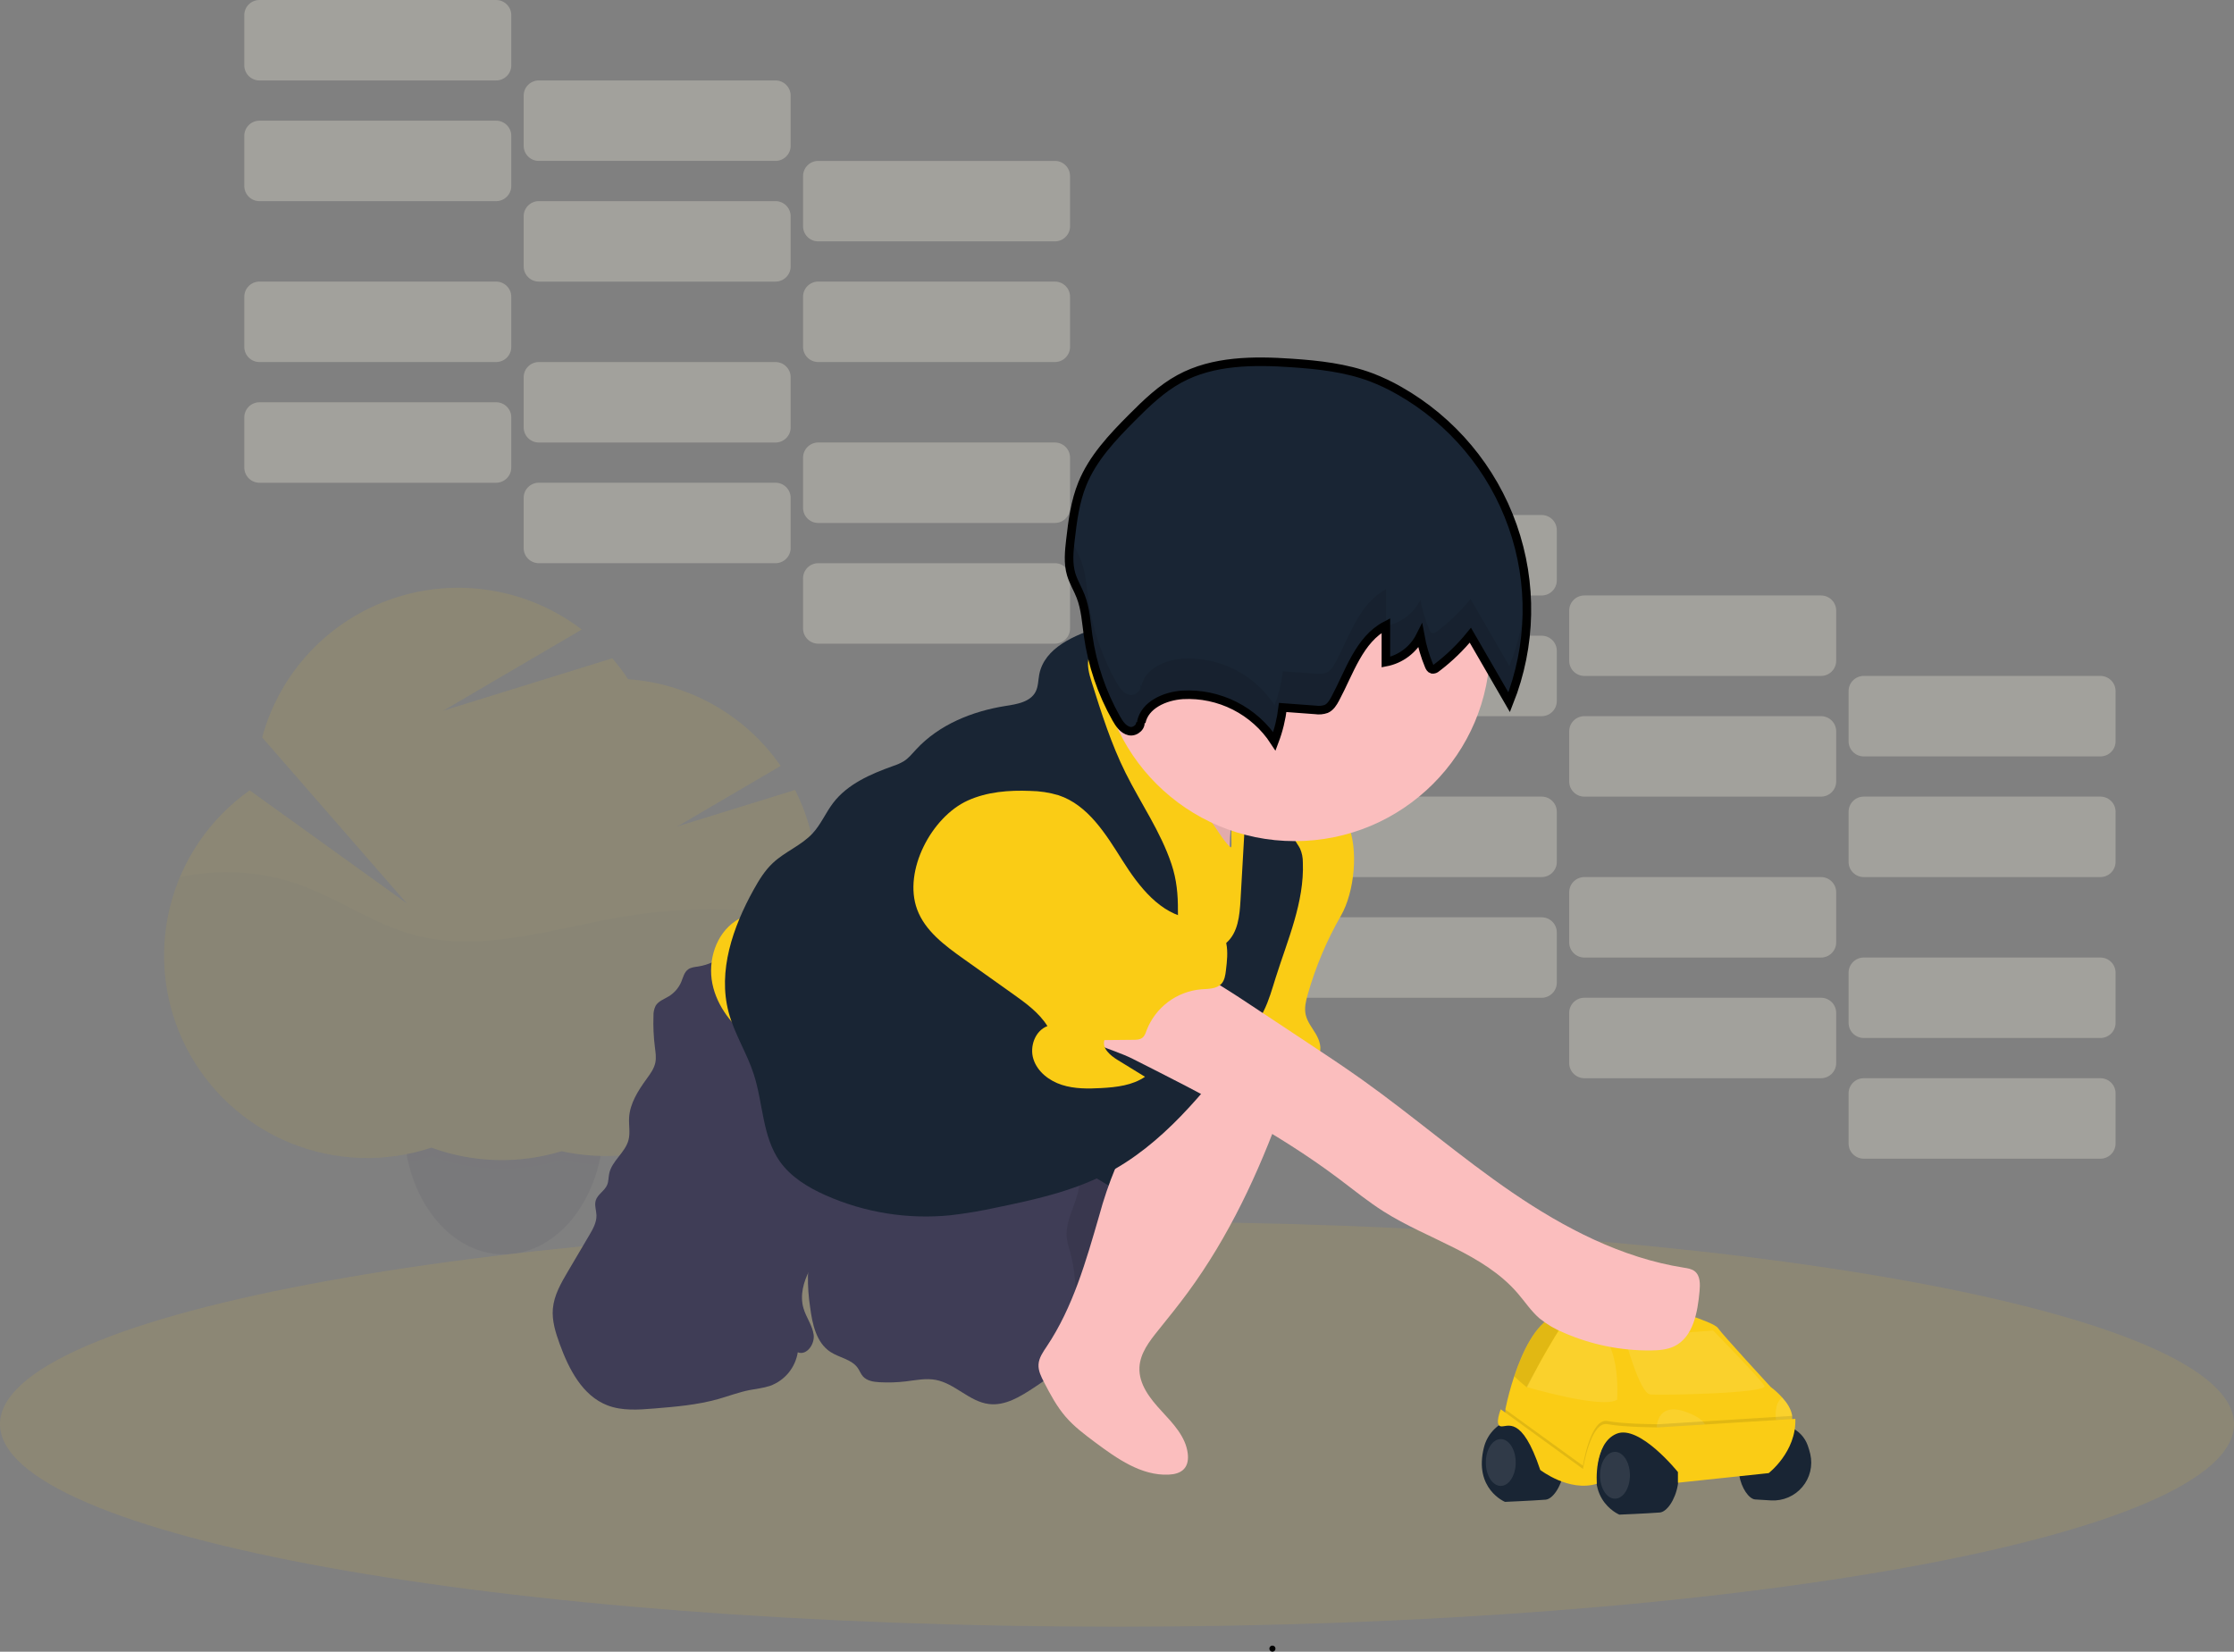 <svg width="261" height="193" viewBox="0 0 261 193" fill="none" xmlns="http://www.w3.org/2000/svg">
<rect x="0" y="0" width="261" height="193" fill="#808080" stroke="none"/>
<g clip-path="url(#clip0_36_98)">
<g opacity="0.3">
<path d="M180.109 107.187H152.465C151.486 107.187 150.693 107.979 150.693 108.955V114.82C150.693 115.797 151.486 116.588 152.465 116.588H180.109C181.088 116.588 181.882 115.797 181.882 114.82V108.955C181.882 107.979 181.088 107.187 180.109 107.187Z" fill="#F2F2F2"/>
<path d="M212.748 116.588H185.105C184.126 116.588 183.332 117.379 183.332 118.355V124.221C183.332 125.197 184.126 125.988 185.105 125.988H212.748C213.727 125.988 214.521 125.197 214.521 124.221V118.355C214.521 117.379 213.727 116.588 212.748 116.588Z" fill="#F2F2F2"/>
<path d="M245.39 125.991H217.746C216.767 125.991 215.974 126.782 215.974 127.758V133.624C215.974 134.6 216.767 135.391 217.746 135.391H245.39C246.369 135.391 247.163 134.6 247.163 133.624V127.758C247.163 126.782 246.369 125.991 245.39 125.991Z" fill="#F2F2F2"/>
<path d="M180.109 93.084H152.465C151.486 93.084 150.693 93.876 150.693 94.852V100.717C150.693 101.693 151.486 102.485 152.465 102.485H180.109C181.088 102.485 181.882 101.693 181.882 100.717V94.852C181.882 93.876 181.088 93.084 180.109 93.084Z" fill="#F2F2F2"/>
<path d="M212.748 102.487H185.105C184.126 102.487 183.332 103.278 183.332 104.254V110.12C183.332 111.096 184.126 111.888 185.105 111.888H212.748C213.727 111.888 214.521 111.096 214.521 110.12V104.254C214.521 103.278 213.727 102.487 212.748 102.487Z" fill="#F2F2F2"/>
<path d="M245.39 111.888H217.746C216.767 111.888 215.974 112.679 215.974 113.655V119.521C215.974 120.497 216.767 121.288 217.746 121.288H245.39C246.369 121.288 247.163 120.497 247.163 119.521V113.655C247.163 112.679 246.369 111.888 245.39 111.888Z" fill="#F2F2F2"/>
<path d="M180.109 74.283H152.465C151.486 74.283 150.693 75.075 150.693 76.051V81.916C150.693 82.892 151.486 83.684 152.465 83.684H180.109C181.088 83.684 181.882 82.892 181.882 81.916V76.051C181.882 75.075 181.088 74.283 180.109 74.283Z" fill="#F2F2F2"/>
<path d="M212.748 83.684H185.105C184.126 83.684 183.332 84.475 183.332 85.451V91.317C183.332 92.293 184.126 93.084 185.105 93.084H212.748C213.727 93.084 214.521 92.293 214.521 91.317V85.451C214.521 84.475 213.727 83.684 212.748 83.684Z" fill="#F2F2F2"/>
<path d="M245.39 93.084H217.746C216.767 93.084 215.974 93.876 215.974 94.852V100.717C215.974 101.693 216.767 102.485 217.746 102.485H245.39C246.369 102.485 247.163 101.693 247.163 100.717V94.852C247.163 93.876 246.369 93.084 245.39 93.084Z" fill="#F2F2F2"/>
<path d="M180.109 60.18H152.465C151.486 60.18 150.693 60.971 150.693 61.947V67.813C150.693 68.789 151.486 69.581 152.465 69.581H180.109C181.088 69.581 181.882 68.789 181.882 67.813V61.947C181.882 60.971 181.088 60.18 180.109 60.18Z" fill="#F2F2F2"/>
<path d="M212.748 69.581H185.105C184.126 69.581 183.332 70.372 183.332 71.348V77.214C183.332 78.19 184.126 78.981 185.105 78.981H212.748C213.727 78.981 214.521 78.19 214.521 77.214V71.348C214.521 70.372 213.727 69.581 212.748 69.581Z" fill="#F2F2F2"/>
<path d="M245.39 78.984H217.746C216.767 78.984 215.974 79.775 215.974 80.751V86.617C215.974 87.593 216.767 88.384 217.746 88.384H245.39C246.369 88.384 247.163 87.593 247.163 86.617V80.751C247.163 79.775 246.369 78.984 245.39 78.984Z" fill="#F2F2F2"/>
<path opacity="0.1" d="M180.109 107.187H152.465C151.486 107.187 150.693 107.979 150.693 108.955V114.82C150.693 115.797 151.486 116.588 152.465 116.588H180.109C181.088 116.588 181.882 115.797 181.882 114.82V108.955C181.882 107.979 181.088 107.187 180.109 107.187Z" fill="#FACC15"/>
<path opacity="0.1" d="M212.748 116.588H185.105C184.126 116.588 183.332 117.379 183.332 118.355V124.221C183.332 125.197 184.126 125.988 185.105 125.988H212.748C213.727 125.988 214.521 125.197 214.521 124.221V118.355C214.521 117.379 213.727 116.588 212.748 116.588Z" fill="#FACC15"/>
<path opacity="0.1" d="M245.39 125.991H217.746C216.767 125.991 215.974 126.782 215.974 127.758V133.624C215.974 134.6 216.767 135.391 217.746 135.391H245.39C246.369 135.391 247.163 134.6 247.163 133.624V127.758C247.163 126.782 246.369 125.991 245.39 125.991Z" fill="#FACC15"/>
<path opacity="0.1" d="M180.109 93.084H152.465C151.486 93.084 150.693 93.876 150.693 94.852V100.717C150.693 101.693 151.486 102.485 152.465 102.485H180.109C181.088 102.485 181.882 101.693 181.882 100.717V94.852C181.882 93.876 181.088 93.084 180.109 93.084Z" fill="#FACC15"/>
<path opacity="0.1" d="M212.748 102.487H185.105C184.126 102.487 183.332 103.278 183.332 104.254V110.12C183.332 111.096 184.126 111.888 185.105 111.888H212.748C213.727 111.888 214.521 111.096 214.521 110.12V104.254C214.521 103.278 213.727 102.487 212.748 102.487Z" fill="#FACC15"/>
<path opacity="0.1" d="M245.39 111.888H217.746C216.767 111.888 215.974 112.679 215.974 113.655V119.521C215.974 120.497 216.767 121.288 217.746 121.288H245.39C246.369 121.288 247.163 120.497 247.163 119.521V113.655C247.163 112.679 246.369 111.888 245.39 111.888Z" fill="#FACC15"/>
<path opacity="0.1" d="M180.109 74.283H152.465C151.486 74.283 150.693 75.075 150.693 76.051V81.916C150.693 82.892 151.486 83.684 152.465 83.684H180.109C181.088 83.684 181.882 82.892 181.882 81.916V76.051C181.882 75.075 181.088 74.283 180.109 74.283Z" fill="#FACC15"/>
<path opacity="0.1" d="M212.748 83.684H185.105C184.126 83.684 183.332 84.475 183.332 85.451V91.317C183.332 92.293 184.126 93.084 185.105 93.084H212.748C213.727 93.084 214.521 92.293 214.521 91.317V85.451C214.521 84.475 213.727 83.684 212.748 83.684Z" fill="#FACC15"/>
<path opacity="0.1" d="M245.39 93.084H217.746C216.767 93.084 215.974 93.876 215.974 94.852V100.717C215.974 101.693 216.767 102.485 217.746 102.485H245.39C246.369 102.485 247.163 101.693 247.163 100.717V94.852C247.163 93.876 246.369 93.084 245.39 93.084Z" fill="#FACC15"/>
<path opacity="0.1" d="M180.109 60.18H152.465C151.486 60.18 150.693 60.971 150.693 61.947V67.813C150.693 68.789 151.486 69.581 152.465 69.581H180.109C181.088 69.581 181.882 68.789 181.882 67.813V61.947C181.882 60.971 181.088 60.18 180.109 60.18Z" fill="#FACC15"/>
<path opacity="0.1" d="M212.748 69.581H185.105C184.126 69.581 183.332 70.372 183.332 71.348V77.214C183.332 78.19 184.126 78.981 185.105 78.981H212.748C213.727 78.981 214.521 78.19 214.521 77.214V71.348C214.521 70.372 213.727 69.581 212.748 69.581Z" fill="#FACC15"/>
<path opacity="0.1" d="M245.39 78.984H217.746C216.767 78.984 215.974 79.775 215.974 80.751V86.617C215.974 87.593 216.767 88.384 217.746 88.384H245.39C246.369 88.384 247.163 87.593 247.163 86.617V80.751C247.163 79.775 246.369 78.984 245.39 78.984Z" fill="#FACC15"/>
</g>
<g opacity="0.3">
<path d="M57.959 47.007H30.316C29.337 47.007 28.543 47.798 28.543 48.775V54.64C28.543 55.616 29.337 56.408 30.316 56.408H57.959C58.938 56.408 59.732 55.616 59.732 54.64V48.775C59.732 47.798 58.938 47.007 57.959 47.007Z" fill="#F2F2F2"/>
<path d="M90.598 56.408H62.955C61.976 56.408 61.182 57.199 61.182 58.175V64.041C61.182 65.017 61.976 65.808 62.955 65.808H90.598C91.577 65.808 92.371 65.017 92.371 64.041V58.175C92.371 57.199 91.577 56.408 90.598 56.408Z" fill="#F2F2F2"/>
<path d="M123.24 65.811H95.597C94.618 65.811 93.824 66.602 93.824 67.578V73.444C93.824 74.42 94.618 75.211 95.597 75.211H123.24C124.219 75.211 125.013 74.42 125.013 73.444V67.578C125.013 66.602 124.219 65.811 123.24 65.811Z" fill="#F2F2F2"/>
<path d="M57.959 32.904H30.316C29.337 32.904 28.543 33.695 28.543 34.671V40.537C28.543 41.513 29.337 42.304 30.316 42.304H57.959C58.938 42.304 59.732 41.513 59.732 40.537V34.671C59.732 33.695 58.938 32.904 57.959 32.904Z" fill="#F2F2F2"/>
<path d="M90.598 42.307H62.955C61.976 42.307 61.182 43.098 61.182 44.074V49.94C61.182 50.916 61.976 51.707 62.955 51.707H90.598C91.577 51.707 92.371 50.916 92.371 49.94V44.074C92.371 43.098 91.577 42.307 90.598 42.307Z" fill="#F2F2F2"/>
<path d="M123.24 51.707H95.597C94.618 51.707 93.824 52.499 93.824 53.475V59.34C93.824 60.317 94.618 61.108 95.597 61.108H123.24C124.219 61.108 125.013 60.317 125.013 59.34V53.475C125.013 52.499 124.219 51.707 123.24 51.707Z" fill="#F2F2F2"/>
<path d="M57.959 14.103H30.316C29.337 14.103 28.543 14.894 28.543 15.87V21.736C28.543 22.712 29.337 23.504 30.316 23.504H57.959C58.938 23.504 59.732 22.712 59.732 21.736V15.87C59.732 14.894 58.938 14.103 57.959 14.103Z" fill="#F2F2F2"/>
<path d="M90.598 23.504H62.955C61.976 23.504 61.182 24.295 61.182 25.271V31.137C61.182 32.113 61.976 32.904 62.955 32.904H90.598C91.577 32.904 92.371 32.113 92.371 31.137V25.271C92.371 24.295 91.577 23.504 90.598 23.504Z" fill="#F2F2F2"/>
<path d="M123.24 32.904H95.597C94.618 32.904 93.824 33.695 93.824 34.671V40.537C93.824 41.513 94.618 42.304 95.597 42.304H123.24C124.219 42.304 125.013 41.513 125.013 40.537V34.671C125.013 33.695 124.219 32.904 123.24 32.904Z" fill="#F2F2F2"/>
<path d="M57.959 0H30.316C29.337 0 28.543 0.791 28.543 1.767V7.633C28.543 8.609 29.337 9.4 30.316 9.4H57.959C58.938 9.4 59.732 8.609 59.732 7.633V1.767C59.732 0.791 58.938 0 57.959 0Z" fill="#F2F2F2"/>
<path d="M90.598 9.4H62.955C61.976 9.4 61.182 10.192 61.182 11.168V17.034C61.182 18.01 61.976 18.801 62.955 18.801H90.598C91.577 18.801 92.371 18.01 92.371 17.034V11.168C92.371 10.192 91.577 9.4 90.598 9.4Z" fill="#F2F2F2"/>
<path d="M123.24 18.803H95.597C94.618 18.803 93.824 19.595 93.824 20.571V26.436C93.824 27.413 94.618 28.204 95.597 28.204H123.24C124.219 28.204 125.013 27.413 125.013 26.436V20.571C125.013 19.595 124.219 18.803 123.24 18.803Z" fill="#F2F2F2"/>
<path opacity="0.1" d="M57.959 47.007H30.316C29.337 47.007 28.543 47.798 28.543 48.775V54.64C28.543 55.616 29.337 56.408 30.316 56.408H57.959C58.938 56.408 59.732 55.616 59.732 54.64V48.775C59.732 47.798 58.938 47.007 57.959 47.007Z" fill="#FACC15"/>
<path opacity="0.1" d="M90.598 56.408H62.955C61.976 56.408 61.182 57.199 61.182 58.175V64.041C61.182 65.017 61.976 65.808 62.955 65.808H90.598C91.577 65.808 92.371 65.017 92.371 64.041V58.175C92.371 57.199 91.577 56.408 90.598 56.408Z" fill="#FACC15"/>
<path opacity="0.1" d="M123.24 65.811H95.597C94.618 65.811 93.824 66.602 93.824 67.578V73.444C93.824 74.42 94.618 75.211 95.597 75.211H123.24C124.219 75.211 125.013 74.42 125.013 73.444V67.578C125.013 66.602 124.219 65.811 123.24 65.811Z" fill="#FACC15"/>
<path opacity="0.1" d="M57.959 32.904H30.316C29.337 32.904 28.543 33.695 28.543 34.671V40.537C28.543 41.513 29.337 42.304 30.316 42.304H57.959C58.938 42.304 59.732 41.513 59.732 40.537V34.671C59.732 33.695 58.938 32.904 57.959 32.904Z" fill="#FACC15"/>
<path opacity="0.1" d="M90.598 42.307H62.955C61.976 42.307 61.182 43.098 61.182 44.074V49.94C61.182 50.916 61.976 51.707 62.955 51.707H90.598C91.577 51.707 92.371 50.916 92.371 49.94V44.074C92.371 43.098 91.577 42.307 90.598 42.307Z" fill="#FACC15"/>
<path opacity="0.1" d="M123.24 51.707H95.597C94.618 51.707 93.824 52.499 93.824 53.475V59.34C93.824 60.317 94.618 61.108 95.597 61.108H123.24C124.219 61.108 125.013 60.317 125.013 59.34V53.475C125.013 52.499 124.219 51.707 123.24 51.707Z" fill="#FACC15"/>
<path opacity="0.1" d="M57.959 14.103H30.316C29.337 14.103 28.543 14.894 28.543 15.87V21.736C28.543 22.712 29.337 23.504 30.316 23.504H57.959C58.938 23.504 59.732 22.712 59.732 21.736V15.87C59.732 14.894 58.938 14.103 57.959 14.103Z" fill="#FACC15"/>
<path opacity="0.1" d="M90.598 23.504H62.955C61.976 23.504 61.182 24.295 61.182 25.271V31.137C61.182 32.113 61.976 32.904 62.955 32.904H90.598C91.577 32.904 92.371 32.113 92.371 31.137V25.271C92.371 24.295 91.577 23.504 90.598 23.504Z" fill="#FACC15"/>
<path opacity="0.1" d="M123.24 32.904H95.597C94.618 32.904 93.824 33.695 93.824 34.671V40.537C93.824 41.513 94.618 42.304 95.597 42.304H123.24C124.219 42.304 125.013 41.513 125.013 40.537V34.671C125.013 33.695 124.219 32.904 123.24 32.904Z" fill="#FACC15"/>
<path opacity="0.1" d="M57.959 0H30.316C29.337 0 28.543 0.791 28.543 1.767V7.633C28.543 8.609 29.337 9.4 30.316 9.4H57.959C58.938 9.4 59.732 8.609 59.732 7.633V1.767C59.732 0.791 58.938 0 57.959 0Z" fill="#FACC15"/>
<path opacity="0.1" d="M90.598 9.4H62.955C61.976 9.4 61.182 10.192 61.182 11.168V17.034C61.182 18.01 61.976 18.801 62.955 18.801H90.598C91.577 18.801 92.371 18.01 92.371 17.034V11.168C92.371 10.192 91.577 9.4 90.598 9.4Z" fill="#FACC15"/>
<path opacity="0.1" d="M123.24 18.803H95.597C94.618 18.803 93.824 19.595 93.824 20.571V26.436C93.824 27.413 94.618 28.204 95.597 28.204H123.24C124.219 28.204 125.013 27.413 125.013 26.436V20.571C125.013 19.595 124.219 18.803 123.24 18.803Z" fill="#FACC15"/>
</g>
<g opacity="0.1">
<path d="M70.525 131.35C70.528 132.698 70.389 134.043 70.11 135.363C70.057 135.6 70 135.855 69.943 136.093C68.471 141.985 64.312 146.295 59.352 146.559C59.188 146.559 59.021 146.573 58.849 146.573C53.6 146.573 49.168 142.054 47.705 135.85C47.662 135.684 47.627 135.52 47.591 135.353C47.311 134.034 47.172 132.689 47.176 131.34C47.176 122.922 52.4 116.117 58.849 116.117C65.298 116.117 70.525 122.932 70.525 131.35Z" fill="#3F3D56"/>
<path opacity="0.1" d="M70.525 131.35C70.528 132.698 70.389 134.043 70.11 135.363C70.057 135.6 70 135.855 69.943 136.093C69.766 136.093 69.594 136.093 69.42 136.071C68.136 136.001 66.859 135.827 65.603 135.551C64.489 135.893 63.351 136.152 62.199 136.326C61.315 136.455 60.424 136.534 59.531 136.564C59.231 136.564 58.93 136.58 58.63 136.58C57.56 136.58 56.492 136.509 55.433 136.369C53.722 136.139 52.042 135.722 50.423 135.127C49.535 135.419 48.631 135.657 47.715 135.841C47.672 135.674 47.636 135.51 47.6 135.344C47.321 134.024 47.181 132.679 47.185 131.331C47.185 122.913 52.41 116.107 58.859 116.107C65.307 116.107 70.525 122.932 70.525 131.35Z" fill="black"/>
<path d="M95.43 102.965C95.435 99.262 94.564 95.609 92.889 92.304L79.159 96.559L91.209 89.495C89.189 86.583 86.538 84.16 83.452 82.407C80.367 80.653 76.926 79.614 73.383 79.364C72.82 78.511 72.202 77.695 71.534 76.921L51.797 83.041L67.97 73.56C64.876 71.197 61.247 69.63 57.403 68.997C53.558 68.364 49.616 68.685 45.925 69.931C42.235 71.177 38.908 73.31 36.24 76.142C33.572 78.974 31.645 82.417 30.628 86.167L47.522 105.556L29.17 92.349C24.53 95.631 21.226 100.466 19.861 105.973C18.496 111.48 19.16 117.292 21.733 122.351C24.306 127.411 28.617 131.38 33.879 133.537C39.142 135.693 45.006 135.893 50.403 134.1C55.29 135.888 60.63 136.035 65.608 134.516C69.076 135.28 72.672 135.259 76.131 134.454C79.59 133.648 82.824 132.079 85.594 129.863C88.364 127.646 90.6 124.837 92.137 121.645C93.674 118.452 94.473 114.956 94.475 111.414C94.475 110.889 94.456 110.368 94.423 109.849C95.097 107.616 95.436 105.297 95.43 102.965Z" fill="#FACC15"/>
<path opacity="0.1" d="M95.022 107.354C87.771 105.983 80.335 105.889 73.051 107.076C64.809 108.436 56.382 111.426 48.318 109.24C43.587 107.956 39.491 104.987 34.875 103.341C30.415 101.785 25.609 101.496 20.994 102.506C19.234 106.7 18.723 111.311 19.521 115.788C20.32 120.264 22.394 124.417 25.497 127.749C28.599 131.081 32.599 133.452 37.017 134.578C41.435 135.705 46.085 135.538 50.411 134.1C55.295 135.887 60.632 136.033 65.608 134.516C69.076 135.28 72.672 135.259 76.131 134.454C79.591 133.648 82.824 132.079 85.594 129.863C88.365 127.646 90.6 124.837 92.137 121.645C93.674 118.452 94.473 114.956 94.475 111.414C94.475 110.889 94.456 110.368 94.423 109.849C94.668 109.029 94.868 108.196 95.022 107.354Z" fill="black"/>
</g>
<path opacity="0.1" d="M130.5 190.079C202.573 190.079 261 179.483 261 166.411C261 153.34 202.573 142.744 130.5 142.744C58.427 142.744 0 153.34 0 166.411C0 179.483 58.427 190.079 130.5 190.079Z" fill="#FACC15"/>
<path d="M173.367 169.14C173.543 168.424 173.891 167.762 174.382 167.212C174.872 166.661 175.491 166.239 176.182 165.981C176.874 165.723 177.619 165.637 178.352 165.732C179.084 165.826 179.783 166.098 180.386 166.523L180.572 166.659C184.563 169.642 182.194 175.112 180.572 175.236C178.95 175.36 175.829 175.493 175.829 175.493C175.829 175.493 172.153 173.98 173.367 169.14Z" fill="#192534"/>
<path d="M209.377 165.422V166.416C209.377 166.416 193.154 167.534 191.422 167.534H188.18C188.18 167.534 188.132 167.584 188.054 167.674C187.92 167.824 187.693 168.088 187.443 168.417C186.932 169.078 186.324 170.001 186.183 170.767C185.945 172.134 185.062 172.631 185.062 172.631L181.82 171.763L178.692 168.034L178.236 167.596L176.938 166.361L175.829 165.303L175.884 164.708V164.618C176.149 163.34 176.489 162.079 176.9 160.84C176.9 160.807 176.922 160.771 176.934 160.738C177.833 158.046 179.334 154.775 181.495 153.802C181.66 153.728 181.832 153.657 182.015 153.593L182.235 153.517C186.381 152.132 194.216 152.682 194.216 152.682C194.216 152.682 200.199 154.423 200.7 155.17C201.201 155.917 206.872 162.068 206.872 162.068C207.37 162.442 207.829 162.865 208.242 163.331C208.774 163.918 209.268 164.658 209.377 165.422Z" fill="#FACC15"/>
<path opacity="0.1" d="M175.335 173.628C176.3 173.628 177.082 172.403 177.082 170.893C177.082 169.382 176.3 168.157 175.335 168.157C174.371 168.157 173.589 169.382 173.589 170.893C173.589 172.403 174.371 173.628 175.335 173.628Z" fill="white"/>
<path opacity="0.1" d="M182.569 154.73C182.569 154.73 181.137 156.918 179.625 159.725C179.624 159.732 179.624 159.739 179.625 159.746C179.222 160.493 178.811 161.281 178.42 162.087L178.403 162.125C178.403 162.125 177.575 161.471 176.924 160.833C176.924 160.8 176.946 160.764 176.957 160.731C177.857 158.038 179.358 154.768 181.519 153.795C181.684 153.721 181.855 153.65 182.039 153.586L182.569 154.73Z" fill="black"/>
<path opacity="0.1" d="M178.329 162.065C178.329 162.065 187.183 164.682 188.927 163.557C188.927 163.557 189.552 155.6 185.436 155.103C185.436 155.103 183.067 154.48 182.574 154.865C182.08 155.251 178.329 162.065 178.329 162.065Z" fill="white"/>
<path opacity="0.1" d="M189.8 156.221C189.8 156.221 191.546 162.81 192.794 162.936C194.042 163.062 206.631 162.81 206.135 161.939C205.639 161.069 200.149 155.477 200.149 155.477L189.8 156.221Z" fill="white"/>
<path d="M187.658 168.143C187.658 168.143 189.924 165.172 193.915 168.157C197.907 171.142 195.535 176.611 193.915 176.735C192.295 176.858 189.189 176.984 189.189 176.984C189.189 176.984 184.267 174.967 187.658 168.143Z" fill="#192534"/>
<path d="M211.198 168.899C211.032 168.43 210.77 168 210.428 167.636C210.087 167.273 209.674 166.984 209.215 166.788C208.756 166.591 208.262 166.492 207.762 166.496C207.263 166.5 206.77 166.607 206.314 166.811C205.868 167.02 205.446 167.276 205.054 167.574C201.502 170.229 203.623 175.098 205.054 175.21C205.572 175.248 206.262 175.288 206.932 175.324C207.618 175.361 208.304 175.238 208.934 174.965C209.565 174.692 210.124 174.278 210.566 173.753C211.009 173.229 211.323 172.61 211.485 171.944C211.647 171.278 211.651 170.583 211.498 169.915C211.417 169.571 211.317 169.232 211.198 168.899Z" fill="#192534"/>
<path opacity="0.1" d="M188.679 175.12C189.643 175.12 190.425 173.895 190.425 172.384C190.425 170.873 189.643 169.649 188.679 169.649C187.714 169.649 186.932 170.873 186.932 172.384C186.932 173.895 187.714 175.12 188.679 175.12Z" fill="white"/>
<path opacity="0.1" d="M193.541 167.163C193.541 167.163 193.302 163.557 197.158 165.048C201.013 166.54 198.529 168.157 198.529 168.157L193.541 167.163Z" fill="white"/>
<path opacity="0.1" d="M209.377 165.422V165.919L208.755 166.157L207.483 165.919C207.483 165.919 207.211 163.883 208.254 163.302C208.774 163.918 209.268 164.658 209.377 165.422Z" fill="white"/>
<path opacity="0.1" d="M209.377 165.446V166.416C209.377 166.416 193.154 167.534 191.422 167.534H191.408C190.511 167.058 189.614 166.847 188.86 167.163C188.63 167.258 188.415 167.382 188.218 167.534C188.161 167.579 188.106 167.627 188.054 167.674C187.816 167.892 187.61 168.142 187.443 168.417C186.326 170.217 186.565 173.005 186.565 173.005C183.323 173.999 179.956 171.39 179.956 171.39C179.346 169.563 178.775 168.371 178.253 167.584C177.776 166.87 177.342 166.521 176.955 166.349L175.829 165.303L175.884 164.708L184.933 171.269C184.933 171.269 185.806 165.674 187.796 166.047C189.786 166.421 193.782 166.421 193.782 166.421L209.377 165.446Z" fill="black"/>
<path d="M175.335 164.675C175.335 164.675 174.586 166.54 175.335 166.666C176.084 166.792 177.766 165.239 179.949 171.763C179.949 171.763 183.316 174.38 186.558 173.378C186.558 173.378 186.171 168.654 188.86 167.534C191.549 166.414 196.034 172.011 196.034 172.011V173.255L206.634 172.134C206.634 172.134 209.876 169.649 209.752 165.795L193.791 166.79C193.791 166.79 189.8 166.789 187.806 166.416C185.811 166.043 184.943 171.649 184.943 171.649L175.335 164.675Z" fill="#FACC15"/>
<path d="M130.448 130.672H130.445C126.761 130.672 123.775 133.65 123.775 137.323V137.325C123.775 140.998 126.761 143.976 130.445 143.976H130.448C134.132 143.976 137.118 140.998 137.118 137.325V137.323C137.118 133.65 134.132 130.672 130.448 130.672Z" fill="#192534"/>
<path d="M126.952 154.442C127.847 153.659 128.756 152.862 129.4 151.866C129.992 150.952 130.34 149.908 130.667 148.871C131.601 145.907 132.405 142.906 133.079 139.868C129.407 139.309 126.666 136.076 123.076 135.127C122.99 135.103 120.244 151.554 120.043 153.057C119.879 154.299 118.457 160.229 120.077 160.262C120.943 160.281 122.751 158.122 123.391 157.553L126.952 154.442Z" fill="#3F3D56"/>
<path opacity="0.1" d="M126.952 154.442C127.847 153.659 128.756 152.862 129.4 151.866C129.992 150.952 130.34 149.908 130.667 148.871C131.601 145.907 132.405 142.906 133.079 139.868C129.407 139.309 126.666 136.076 123.076 135.127C122.99 135.103 120.244 151.554 120.043 153.057C119.879 154.299 118.457 160.229 120.077 160.262C120.943 160.281 122.751 158.122 123.391 157.553L126.952 154.442Z" fill="black"/>
<path d="M81.578 112.934C81.172 112.996 80.743 113.027 80.409 113.262C79.932 113.595 79.81 114.214 79.584 114.751C79.286 115.441 78.782 116.023 78.14 116.417C77.594 116.75 76.928 116.973 76.601 117.52C76.417 117.889 76.329 118.298 76.346 118.71C76.303 119.928 76.358 121.149 76.511 122.358C76.587 122.965 76.687 123.583 76.561 124.18C76.415 124.877 75.976 125.47 75.559 126.048C74.557 127.43 73.576 128.947 73.495 130.65C73.455 131.507 73.645 132.385 73.428 133.215C73.044 134.687 71.479 135.648 71.174 137.137C71.083 137.577 71.107 138.043 70.935 138.455C70.635 139.168 69.807 139.559 69.594 140.294C69.435 140.845 69.668 141.428 69.685 142.001C69.709 142.841 69.268 143.617 68.843 144.34L66.359 148.55C65.553 149.915 64.728 151.342 64.591 152.922C64.47 154.323 64.906 155.71 65.386 157.032C66.452 159.97 68.037 163.081 70.959 164.211C72.679 164.877 74.595 164.734 76.434 164.582C78.954 164.375 81.49 164.163 83.921 163.476C85.126 163.136 86.306 162.682 87.523 162.439C88.334 162.28 89.167 162.201 89.95 161.942C90.795 161.639 91.543 161.114 92.116 160.424C92.688 159.733 93.064 158.902 93.204 158.017C94.244 158.426 95.208 157.066 95.06 155.962C94.912 154.858 94.168 153.923 93.867 152.853C93.438 151.376 93.867 149.773 94.583 148.412C95.298 147.051 96.286 145.848 97.066 144.523C97.935 143.04 98.539 141.417 98.851 139.727C99.268 137.446 99.142 135.103 99.013 132.789L98.522 123.943C98.431 122.323 98.328 120.651 97.613 119.185C96.828 117.589 95.396 116.419 93.967 115.356C91.858 113.756 89.647 112.296 87.347 110.984C85.863 110.156 85.968 110.477 84.787 111.459C83.872 112.233 82.763 112.743 81.578 112.934Z" fill="#3F3D56"/>
<path d="M101.633 137.546C99.946 138.874 98.238 140.22 96.94 141.928C95.372 144.004 94.483 146.511 94.392 149.109C94.377 150.325 94.462 151.539 94.647 152.741C94.902 154.704 95.363 156.89 97.021 157.974C98.066 158.657 99.502 158.828 100.215 159.851C100.44 160.172 100.571 160.565 100.833 160.848C101.31 161.361 102.055 161.473 102.742 161.511C103.769 161.569 104.798 161.537 105.82 161.416C106.986 161.276 108.172 161.021 109.327 161.24C111.574 161.661 113.251 163.776 115.529 164.059C117.421 164.297 119.194 163.2 120.778 162.156C122.412 161.078 124.118 159.925 125.003 158.181C125.865 156.488 125.817 154.494 125.75 152.594C125.676 150.484 125.6 148.348 125.034 146.312C124.859 145.779 124.724 145.233 124.631 144.68C124.462 143.253 125.108 141.849 125.585 140.484C126.327 138.407 126.652 135.848 125.177 134.207C124.555 133.512 123.689 133.084 122.811 132.779C118.934 131.39 114.654 131.918 110.677 132.542C106.881 133.115 104.61 135.208 101.633 137.546Z" fill="#3F3D56"/>
<path d="M134.508 129.326C132.972 131.626 131.43 133.943 130.321 136.462C129.564 138.29 128.927 140.165 128.412 142.075C126.881 147.353 125.361 152.746 122.303 157.315C121.864 157.972 121.377 158.654 121.332 159.442C121.289 160.179 121.642 160.869 121.983 161.526C122.699 162.915 123.448 164.318 124.469 165.512C125.49 166.706 126.711 167.61 127.942 168.533C130.498 170.436 133.337 172.453 136.531 172.31C137.192 172.279 137.898 172.127 138.34 171.635C138.781 171.142 138.843 170.462 138.764 169.829C138.526 167.872 137.046 166.333 135.706 164.882C134.365 163.431 133.017 161.735 133.124 159.756C133.208 158.122 134.281 156.728 135.31 155.453C136.486 153.992 137.664 152.534 138.774 151.024C143.571 144.494 147.036 137.07 149.782 129.452C150.939 126.236 151.991 122.858 151.63 119.461C149.006 118.819 143.758 116.673 141.541 118.888C140.198 120.23 139.248 122.218 138.201 123.8L134.508 129.326Z" fill="#FBBEBE"/>
<path d="M156.667 106.992C155.004 109.884 153.703 112.967 152.792 116.174C152.57 116.949 152.372 117.768 152.542 118.553C152.726 119.395 153.3 120.087 153.735 120.829C154.169 121.571 154.474 122.511 154.081 123.277C152.22 123.422 150.376 122.915 148.577 122.413L142.937 120.843C142.469 120.754 142.031 120.551 141.66 120.253C141.007 119.637 141.057 118.603 141.183 117.718C142.288 110.472 145.835 103.793 147.164 96.588C147.358 95.549 147.56 94.397 148.391 93.734C150.776 91.855 156.178 93.446 157.413 96.167C158.795 99.188 158.229 104.278 156.667 106.992Z" fill="#FACC15"/>
<path d="M126.475 82.23C126.263 82.34 126.024 82.468 125.96 82.692C125.946 82.814 125.958 82.937 125.997 83.053C126.036 83.17 126.1 83.276 126.184 83.365L128.591 86.743C130.965 90.073 133.344 93.424 136.09 96.462C138.163 98.754 140.433 100.86 142.875 102.756C143.562 103.289 144.294 103.843 144.631 104.645C143.13 100.215 143.397 95.38 145.375 91.141C146.162 89.476 147.203 87.932 148.021 86.276C148.098 86.186 148.15 86.076 148.173 85.959C148.195 85.842 148.187 85.721 148.149 85.609C148.111 85.496 148.044 85.394 147.955 85.315C147.866 85.235 147.758 85.18 147.642 85.154C145.556 84.083 143.276 83.436 141.2 82.347C139.571 81.491 138.099 80.377 136.636 79.281C135.331 78.303 133.594 76.576 131.984 76.165C130.245 75.718 130.314 77.299 129.753 78.62C129.109 80.163 127.951 81.438 126.475 82.23Z" fill="#FBBEBE"/>
<path opacity="0.1" d="M126.475 82.23C126.263 82.34 126.024 82.468 125.96 82.692C125.946 82.814 125.958 82.937 125.997 83.053C126.036 83.17 126.1 83.276 126.184 83.365L128.591 86.743C130.965 90.073 133.344 93.424 136.09 96.462C138.163 98.754 140.433 100.86 142.875 102.756C143.562 103.289 144.294 103.843 144.631 104.645C143.13 100.215 143.397 95.38 145.375 91.141C146.162 89.476 147.203 87.932 148.021 86.276C148.098 86.186 148.15 86.076 148.173 85.959C148.195 85.842 148.187 85.721 148.149 85.609C148.111 85.496 148.044 85.394 147.955 85.315C147.866 85.235 147.758 85.18 147.642 85.154C145.556 84.083 143.276 83.436 141.2 82.347C139.571 81.491 138.099 80.377 136.636 79.281C135.331 78.303 133.594 76.576 131.984 76.165C130.245 75.718 130.314 77.299 129.753 78.62C129.109 80.163 127.951 81.438 126.475 82.23Z" fill="black"/>
<path d="M141.236 95.691C140.146 94.464 138.674 93.653 137.383 92.635C135.527 91.169 134.06 89.281 132.642 87.39C130.042 83.91 127.42 79.647 128.715 75.496C127.339 75.363 126.151 76.491 125.502 77.706C124.853 78.922 124.519 80.306 123.71 81.422C122.482 83.118 120.392 83.907 118.445 84.683C114.166 86.39 110.031 88.438 106.082 90.808C104.495 91.759 102.916 92.78 101.704 94.174C100.406 95.66 99.593 97.504 98.49 99.133C96.343 102.337 93.08 104.742 89.458 106.103C88.265 106.555 86.987 106.907 85.92 107.625C83.635 109.164 82.683 112.232 83.224 114.93C83.766 117.627 85.61 119.925 87.826 121.557C90.043 123.189 92.567 124.152 95.124 125.103C97.268 125.888 99.426 126.637 101.597 127.349C103.194 127.9 104.827 128.342 106.485 128.671C109.537 129.23 112.674 129.092 115.759 129.433C118.578 129.742 121.348 130.453 124.18 130.65C127.012 130.848 130.011 130.472 132.318 128.828C134.153 127.523 135.374 125.551 136.503 123.595C139.432 118.554 142.049 113.338 144.337 107.977C145.012 106.39 151.277 97.404 149.717 96.243C141.861 90.399 144.469 99.685 143.719 98.971C142.717 98.015 142.142 96.712 141.236 95.691Z" fill="#FACC15"/>
<path d="M131.504 90.316C129.818 86.933 128.677 83.313 127.544 79.711C127.231 78.712 126.917 77.632 127.253 76.643C127.659 75.454 128.956 74.438 128.575 73.246C125.54 74.198 122.016 75.689 121.417 78.808C121.286 79.488 121.31 80.213 120.993 80.827C120.375 82.031 118.8 82.287 117.462 82.492C113.568 83.113 109.699 84.678 107.031 87.573C106.583 88.049 106.161 88.589 105.6 88.945C105.194 89.184 104.763 89.375 104.314 89.516C101.704 90.451 99.02 91.617 97.341 93.817C96.475 94.949 95.921 96.307 94.955 97.359C93.647 98.786 91.722 99.499 90.307 100.829C89.353 101.714 88.673 102.837 88.043 103.971C85.619 108.339 83.842 113.46 85.128 118.286C85.798 120.81 87.275 123.058 88.07 125.546C89.165 128.935 89.057 132.801 91.111 135.715C92.407 137.546 94.411 138.757 96.463 139.67C101.028 141.695 106.043 142.5 111.016 142.006C112.859 141.792 114.691 141.484 116.503 141.083C120.828 140.194 125.199 139.226 129.128 137.213C135.83 133.781 140.651 127.646 145.256 121.7C146.131 120.567 147.014 119.426 147.641 118.132C148.255 116.897 148.624 115.56 149.037 114.247C150.433 109.821 152.396 105.413 152.213 100.779C152.22 100.224 152.11 99.674 151.89 99.164C151.704 98.784 151.413 98.451 151.249 98.067C150.958 97.382 151.089 96.59 150.884 95.874C150.314 93.876 147.68 93.496 145.595 93.512L144.927 105.237C144.824 106.997 144.635 108.95 143.321 110.13C142.759 110.612 142.057 110.903 141.317 110.961C140.578 111.019 139.839 110.84 139.208 110.451C137.805 109.545 137.607 107.963 137.617 106.448C137.631 104.545 137.476 102.801 136.867 100.977C135.608 97.192 133.275 93.872 131.504 90.316Z" fill="#192534"/>
<path d="M132.335 123.726C140.642 127.925 148.997 132.154 156.431 137.744C158.148 139.033 159.818 140.398 161.634 141.55C166.837 144.846 173.293 146.452 177.308 151.114C178.153 152.092 178.869 153.191 179.842 154.037C180.687 154.729 181.631 155.29 182.643 155.703C185.868 157.122 189.362 157.837 192.887 157.798C193.81 157.786 194.76 157.717 195.59 157.322C197.826 156.243 198.334 153.35 198.56 150.883C198.637 150.048 198.653 149.064 197.995 148.545C197.64 148.267 197.17 148.195 196.723 148.127C189.468 146.985 182.774 143.502 176.712 139.366C170.65 135.229 165.093 130.401 159.115 126.145C157.013 124.649 154.861 123.224 152.709 121.799L145.745 117.19C142.061 114.751 138.182 112.24 133.783 111.781C133.533 111.737 133.276 111.754 133.034 111.83C132.647 111.98 132.433 112.38 132.244 112.746C130.953 115.253 129.381 117.53 127.799 119.851C126.952 121.093 126.857 121.414 128.317 122.078C129.632 122.677 131.025 123.065 132.335 123.726Z" fill="#FBBEBE"/>
<path d="M148.658 193C148.753 193 148.844 192.962 148.911 192.896C148.978 192.829 149.016 192.738 149.016 192.643C149.016 192.549 148.978 192.458 148.911 192.391C148.844 192.324 148.753 192.286 148.658 192.286C148.563 192.286 148.472 192.324 148.405 192.391C148.338 192.458 148.3 192.549 148.3 192.643C148.3 192.738 148.338 192.829 148.405 192.896C148.472 192.962 148.563 193 148.658 193Z" fill="black"/>
<path d="M151.268 98.286C163.871 98.286 174.087 88.1 174.087 75.534C174.087 62.969 163.871 52.782 151.268 52.782C138.665 52.782 128.448 62.969 128.448 75.534C128.448 88.1 138.665 98.286 151.268 98.286Z" fill="#FBBEBE"/>
<path d="M133.332 84.407C133.737 82.364 136.09 81.331 138.172 81.193C140.28 81.08 142.38 81.523 144.262 82.477C146.143 83.431 147.739 84.862 148.889 86.626C149.372 85.351 149.697 84.022 149.858 82.668L153.675 82.951C154.101 83.017 154.537 82.978 154.944 82.837C155.436 82.618 155.739 82.123 155.994 81.648C157.664 78.539 158.78 74.723 161.915 73.084V77.366C162.774 77.2 163.582 76.839 164.278 76.311C164.974 75.784 165.54 75.104 165.931 74.324C166.146 75.509 166.488 76.668 166.952 77.78C167.028 77.966 167.135 78.17 167.329 78.218C167.423 78.224 167.518 78.211 167.607 78.179C167.695 78.146 167.776 78.096 167.844 78.03C169.306 76.924 170.628 75.646 171.783 74.224L176.316 82.059C178.935 75.465 179.078 68.151 176.719 61.46C174.359 54.77 169.657 49.153 163.476 45.644C162.428 45.042 161.334 44.523 160.205 44.091C157.254 42.983 154.073 42.628 150.927 42.414C146.453 42.109 141.732 42.121 137.805 44.26C135.694 45.409 133.94 47.102 132.246 48.805C129.956 51.103 127.666 53.532 126.447 56.536C125.604 58.61 125.316 60.858 125.06 63.08C124.905 64.424 124.762 65.813 125.146 67.109C125.414 68.006 125.917 68.812 126.256 69.685C126.819 71.136 126.907 72.721 127.124 74.262C127.606 77.668 128.722 80.955 130.414 83.953C130.772 84.588 131.23 85.263 131.943 85.425C132.657 85.587 133.513 84.802 133.136 84.183" fill="#192534"/>
<path d="M133.332 84.407C133.737 82.364 136.09 81.331 138.172 81.193C140.28 81.08 142.38 81.523 144.262 82.477C146.143 83.431 147.739 84.862 148.889 86.626C149.372 85.351 149.697 84.022 149.858 82.668L153.675 82.951C154.101 83.017 154.537 82.978 154.944 82.837C155.436 82.618 155.739 82.123 155.994 81.648C157.664 78.539 158.78 74.723 161.915 73.084V77.366C162.774 77.2 163.582 76.839 164.278 76.311C164.974 75.784 165.54 75.104 165.931 74.324C166.146 75.509 166.488 76.668 166.952 77.78C167.028 77.966 167.135 78.17 167.329 78.218C167.423 78.224 167.518 78.211 167.607 78.179C167.695 78.146 167.776 78.096 167.844 78.03C169.306 76.924 170.628 75.646 171.783 74.224L176.316 82.059C178.935 75.465 179.078 68.151 176.719 61.46C174.359 54.77 169.657 49.153 163.476 45.644C162.428 45.042 161.334 44.523 160.205 44.091C157.254 42.983 154.073 42.628 150.927 42.414C146.453 42.109 141.732 42.121 137.805 44.26C135.694 45.409 133.94 47.102 132.246 48.805C129.956 51.103 127.666 53.532 126.447 56.536C125.604 58.61 125.316 60.858 125.06 63.08C124.905 64.424 124.762 65.813 125.146 67.109C125.414 68.006 125.917 68.812 126.256 69.685C126.819 71.136 126.907 72.721 127.124 74.262C127.606 77.668 128.722 80.955 130.414 83.953C130.772 84.588 131.23 85.263 131.943 85.425C132.657 85.587 133.513 84.802 133.136 84.183" stroke="black" stroke-miterlimit="10"/>
<path d="M107.141 106.243C108.062 108.767 110.376 110.479 112.571 112.04L118.297 116.112C119.819 117.194 121.382 118.317 122.372 119.897C120.924 120.444 120.263 122.299 120.738 123.769C121.212 125.239 122.575 126.293 124.059 126.768C125.542 127.244 127.117 127.228 128.665 127.14C130.443 127.042 132.304 126.828 133.771 125.822L130.548 123.843C129.698 123.317 128.723 122.48 129.033 121.535L132.432 121.502C132.79 121.502 133.179 121.485 133.463 121.264C133.747 121.043 133.845 120.703 133.964 120.379C134.47 119.071 135.333 117.931 136.455 117.086C137.577 116.242 138.915 115.728 140.315 115.603C141.155 115.541 142.121 115.577 142.701 114.954C143.078 114.54 143.159 113.945 143.226 113.391C143.352 112.335 143.476 111.25 143.266 110.215C143.056 109.181 142.45 108.153 141.477 107.718C140.761 107.394 139.933 107.425 139.151 107.321C135.551 106.845 133.055 103.591 131.123 100.525C129.19 97.459 127.117 94.067 123.672 92.925C122.596 92.604 121.481 92.433 120.358 92.418C117.875 92.316 115.317 92.518 113.056 93.546C108.84 95.46 105.5 101.752 107.141 106.243Z" fill="#FACC15"/>
<path opacity="0.1" d="M176.337 77.825L171.804 69.99C170.65 71.412 169.328 72.69 167.865 73.796C167.798 73.862 167.717 73.914 167.629 73.947C167.54 73.98 167.445 73.993 167.35 73.986C167.157 73.938 167.05 73.734 166.973 73.548C166.51 72.435 166.167 71.276 165.952 70.09C165.562 70.87 164.997 71.551 164.3 72.079C163.604 72.607 162.796 72.968 161.937 73.134V68.853C158.802 70.496 157.695 74.312 156.015 77.416C155.76 77.892 155.457 78.379 154.966 78.605C154.558 78.746 154.123 78.785 153.697 78.719L149.879 78.436C149.718 79.79 149.393 81.119 148.911 82.394C147.761 80.63 146.164 79.199 144.283 78.245C142.402 77.291 140.302 76.849 138.194 76.962C136.111 77.1 133.759 78.132 133.353 80.175L133.151 79.952C133.535 80.573 132.673 81.357 131.958 81.196C131.242 81.034 130.786 80.358 130.428 79.723C128.74 76.722 127.63 73.433 127.153 70.025C126.936 68.484 126.847 66.9 126.284 65.449C125.946 64.576 125.442 63.77 125.175 62.873C125.175 62.842 125.158 62.813 125.151 62.782C125.13 62.961 125.108 63.139 125.089 63.318C124.934 64.664 124.791 66.051 125.175 67.361C125.442 68.258 125.946 69.064 126.284 69.935C126.847 71.388 126.936 72.97 127.153 74.514C127.629 77.921 128.74 81.21 130.428 84.209C130.786 84.844 131.244 85.522 131.958 85.684C132.671 85.846 133.527 85.061 133.151 84.44L133.353 84.661C133.759 82.621 136.111 81.586 138.194 81.45C140.301 81.336 142.402 81.778 144.283 82.732C146.165 83.685 147.761 85.116 148.911 86.881C149.393 85.606 149.719 84.278 149.879 82.925L153.697 83.206C154.123 83.272 154.559 83.233 154.966 83.091C155.457 82.873 155.76 82.378 156.015 81.902C157.686 78.791 158.802 74.978 161.937 73.339V77.621C162.796 77.454 163.604 77.093 164.3 76.565C164.997 76.037 165.562 75.356 165.952 74.576C166.168 75.762 166.51 76.921 166.973 78.034C167.05 78.218 167.157 78.424 167.35 78.47C167.445 78.478 167.54 78.465 167.629 78.433C167.718 78.4 167.798 78.349 167.865 78.282C169.328 77.176 170.65 75.898 171.804 74.476L176.337 82.311C177.972 78.153 178.645 73.682 178.305 69.229C178.086 72.176 177.423 75.074 176.337 77.825Z" fill="black"/>
</g>
<defs>
<clipPath id="clip0_36_98">
<rect width="261" height="193" fill="white"/>
</clipPath>
</defs>
</svg>
